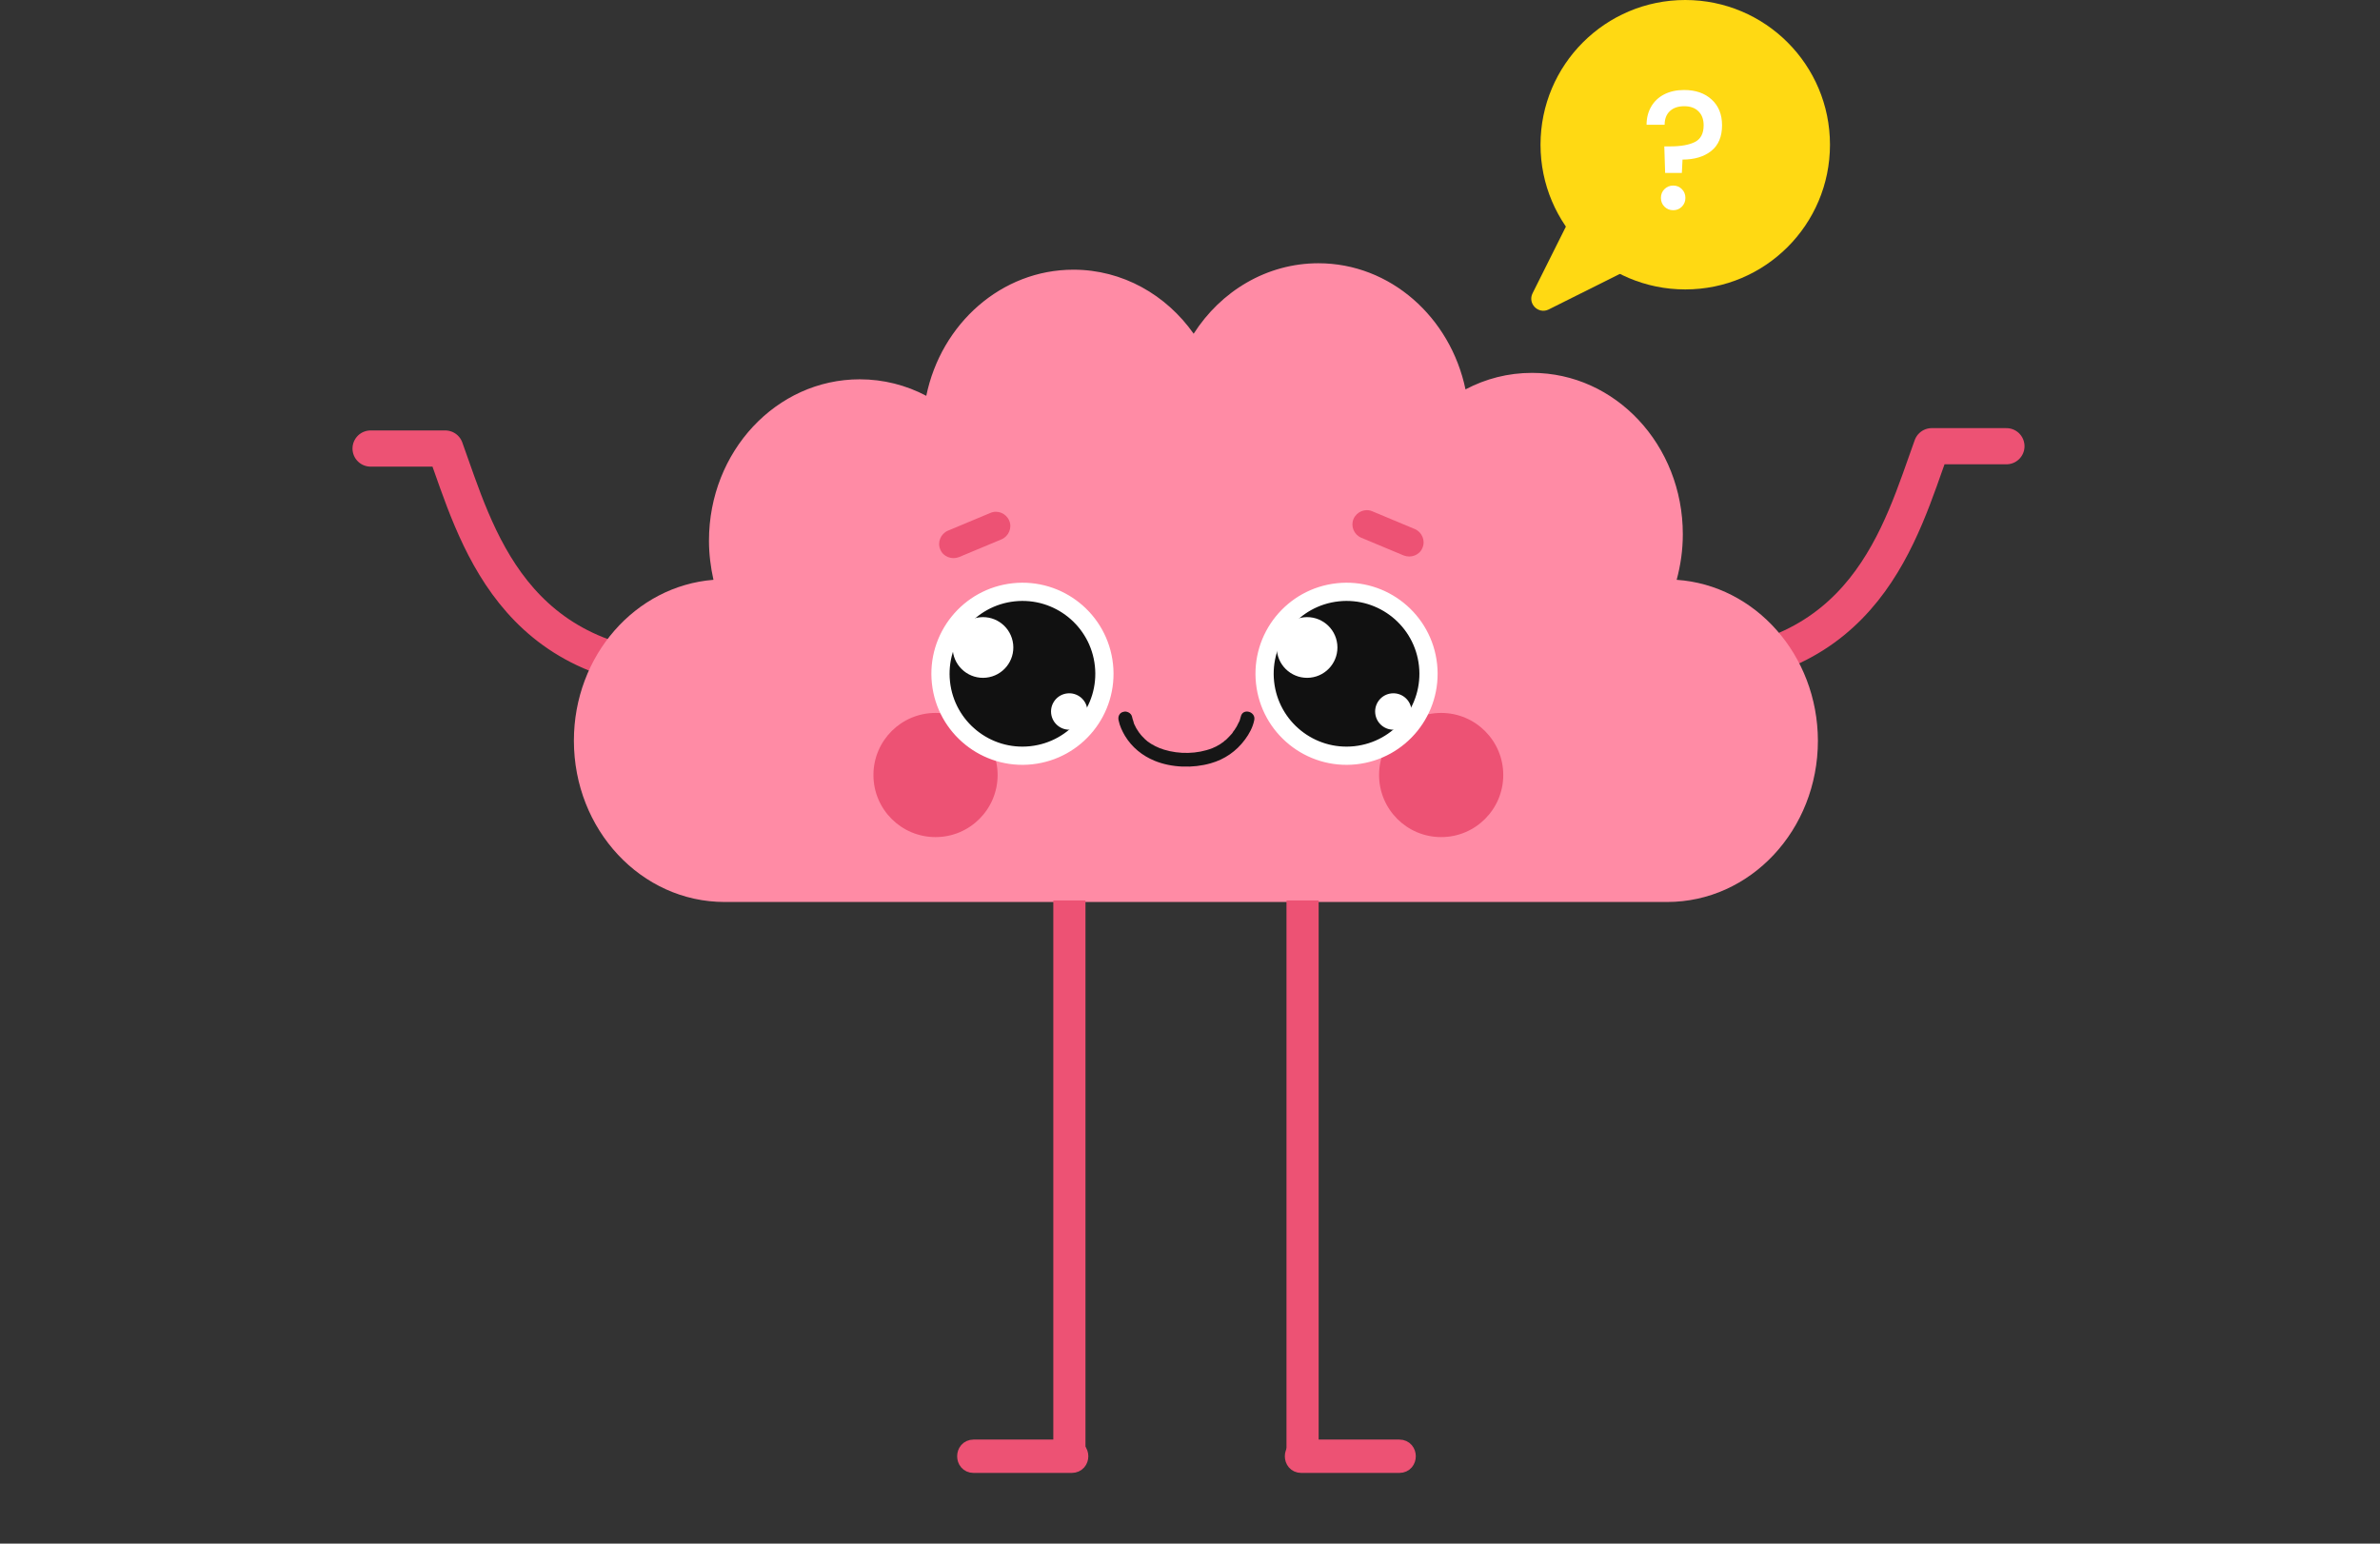 <svg xmlns="http://www.w3.org/2000/svg" fill="none" viewBox="0 0 296 192" height="192" width="296">
<rect x="0" y="0" width="296" height="192" fill="#333333" stroke="none"/>
<path stroke-linejoin="round" stroke-linecap="round" stroke-width="4.5" stroke="#ED5274" d="M46.09 55.79H55.377C59.202 66.31 63.572 83.593 87.063 83.593"></path>
<path stroke-linejoin="round" stroke-linecap="round" stroke-width="4.5" stroke="#ED5274" d="M249.538 55.501H240.251C236.427 66.021 232.056 83.304 208.565 83.304"></path>
<path stroke-width="1.205" stroke="#ED5274" fill="#ED5274" d="M161.835 182.602H161.859H161.882H161.906H161.93H161.954H161.978H162.002H162.026H162.049H162.073H162.097H162.121H162.145H162.169H162.192H162.216H162.24H162.264H162.288H162.312H162.336H162.359H162.383H162.407H162.431H162.455H162.479H162.502H162.526H162.55H162.574H162.598H162.622H162.646H162.669H162.693H162.717H162.741H162.765H162.789H162.812H162.836H162.86H162.884H162.908H162.932H162.956H162.979H163.003H163.027H163.051H163.075H163.099H163.122H163.146H163.17H163.194H163.218H163.242H163.266H163.289H163.313H163.337H163.361H163.385H163.409H163.432H163.456H163.48H163.504H163.528H163.552H163.576H163.599H163.623H163.647H163.671H163.695H163.719H163.742H163.766H163.79H163.814H163.838H163.862H163.886H163.909H163.933H163.957H163.981H164.005H164.029H164.052H164.076H164.1H164.124H164.148H164.172H164.196H164.219H164.243H164.267H164.291H164.315H164.339H164.362H164.386H164.41H164.434H164.458H164.482H164.506H164.529H164.553H164.577H164.601H164.625H164.649H164.672H164.696H164.72H164.744H164.768H164.792H164.816H164.839H164.863H164.887H164.911H164.935H164.959H164.982H165.006H165.03H165.054H165.078H165.102H165.126H165.149H165.173H165.197H165.221H165.245H165.269H165.292H165.316H165.34H165.364H165.388H165.412H165.436H165.459H165.483H165.507H165.531H165.555H165.579H165.602H165.626H165.65H165.674H165.698H165.722H165.746H165.769H165.793H165.817H165.841H165.865H165.889H165.912H165.936H165.96H165.984H166.008H166.032H166.056H166.079H166.103H166.127H166.151H166.175H166.199H166.222H166.246H166.27H166.294H166.318H166.342H166.366H166.389H166.413H166.437H166.461H166.485H166.509H166.532H166.556H166.58H166.604H166.628H166.652H166.676H166.699H166.723H166.747H166.771H166.795H166.819H166.842H166.866H166.89H166.914H166.938H166.962H166.986H167.009H167.033H167.057H167.081H167.105H167.129H167.152H167.176H167.2H167.224H167.248H167.272H167.296H167.319H167.343H167.367H167.391H167.415H167.439H167.462H167.486H167.51H167.534H167.558H167.582H167.606H167.629H167.653H167.677H167.701H167.725H167.749H167.772H167.796H167.82H167.844H167.868H167.892H167.916H167.939H167.963H167.987H168.011H168.035H168.059H168.082H168.106H168.13H168.154H168.178H168.202H168.226H168.249H168.273H168.297H168.321H168.345H168.369H168.392H168.416H168.44H168.464H168.488H168.512H168.535H168.559H168.583H168.607H168.631H168.655H168.679H168.702H168.726H168.75H168.774H168.798H168.822H168.845H168.869H168.893H168.917H168.941H168.965H168.989H169.012H169.036H169.06H169.084H169.108H169.132H169.155H169.179H169.203H169.227H169.251H169.275H169.299H169.322H169.346H169.37H169.394H169.418H169.442H169.465H169.489H169.513H169.537H169.561H169.585H169.609H169.632H169.656H169.68H169.704H169.728H169.752H169.775H169.799H169.823H169.847H169.871H169.895H169.919H169.942H169.966H169.99H170.014H170.038H170.062H170.085H170.109H170.133H170.157H170.181H170.205H170.229H170.252H170.276H170.3H170.324H170.348H170.372H170.395H170.419H170.443H170.467H170.491H170.515H170.539H170.562H170.586H170.61H170.634H170.658H170.682H170.705H170.729H170.753H170.777H170.801H170.825H170.849H170.872H170.896H170.92H170.944H170.968H170.992H171.015H171.039H171.063H171.087H171.111H171.135H171.159H171.182H171.206H171.23H171.254H171.278H171.302H171.325H171.349H171.373H171.397H171.421H171.445H171.469H171.492H171.516H171.54H171.564H171.588H171.612H171.635H171.659H171.683H171.707H171.731H171.755H171.779H171.802H171.826H171.85H171.874H171.898H171.922H171.945H171.969H171.993H172.017H172.041H172.065H172.089H172.112H172.136H172.16H172.184H172.208H172.232H172.255H172.279H172.303H172.327H172.351H172.375H172.399H172.422H172.446H172.47H172.494H172.518H172.542H172.565H172.589H172.613H172.637H172.661H172.685H172.709H172.732H172.756H172.78H172.804H172.828H172.852H172.875H172.899H172.923H172.947H172.971H172.995H173.019H173.042H173.066H173.09H173.114H173.138H173.162H173.185H173.209H173.233H173.257H173.281H173.305H173.329H173.352H173.376H173.4H173.424H173.448H173.472H173.495H173.519H173.543H173.567H173.591H173.615H173.639H173.662H173.686H173.71H173.734H173.758H173.782H173.805H173.829H173.853H173.877H173.901H173.925H173.949H173.972H173.996H174.02H174.044C174.494 182.602 174.872 182.419 175.128 182.119C175.373 181.832 175.481 181.47 175.481 181.13C175.481 180.791 175.373 180.429 175.128 180.141C174.872 179.841 174.494 179.658 174.044 179.658H174.02H173.996H173.972H173.949H173.925H173.901H173.877H173.853H173.829H173.805H173.782H173.758H173.734H173.71H173.686H173.662H173.639H173.615H173.591H173.567H173.543H173.519H173.495H173.472H173.448H173.424H173.4H173.376H173.352H173.329H173.305H173.281H173.257H173.233H173.209H173.185H173.162H173.138H173.114H173.09H173.066H173.042H173.019H172.995H172.971H172.947H172.923H172.899H172.875H172.852H172.828H172.804H172.78H172.756H172.732H172.709H172.685H172.661H172.637H172.613H172.589H172.565H172.542H172.518H172.494H172.47H172.446H172.422H172.399H172.375H172.351H172.327H172.303H172.279H172.255H172.232H172.208H172.184H172.16H172.136H172.112H172.089H172.065H172.041H172.017H171.993H171.969H171.945H171.922H171.898H171.874H171.85H171.826H171.802H171.779H171.755H171.731H171.707H171.683H171.659H171.635H171.612H171.588H171.564H171.54H171.516H171.492H171.469H171.445H171.421H171.397H171.373H171.349H171.325H171.302H171.278H171.254H171.23H171.206H171.182H171.159H171.135H171.111H171.087H171.063H171.039H171.015H170.992H170.968H170.944H170.92H170.896H170.872H170.849H170.825H170.801H170.777H170.753H170.729H170.705H170.682H170.658H170.634H170.61H170.586H170.562H170.539H170.515H170.491H170.467H170.443H170.419H170.395H170.372H170.348H170.324H170.3H170.276H170.252H170.229H170.205H170.181H170.157H170.133H170.109H170.085H170.062H170.038H170.014H169.99H169.966H169.942H169.919H169.895H169.871H169.847H169.823H169.799H169.775H169.752H169.728H169.704H169.68H169.656H169.632H169.609H169.585H169.561H169.537H169.513H169.489H169.465H169.442H169.418H169.394H169.37H169.346H169.322H169.299H169.275H169.251H169.227H169.203H169.179H169.155H169.132H169.108H169.084H169.06H169.036H169.012H168.989H168.965H168.941H168.917H168.893H168.869H168.845H168.822H168.798H168.774H168.75H168.726H168.702H168.679H168.655H168.631H168.607H168.583H168.559H168.535H168.512H168.488H168.464H168.44H168.416H168.392H168.369H168.345H168.321H168.297H168.273H168.249H168.226H168.202H168.178H168.154H168.13H168.106H168.082H168.059H168.035H168.011H167.987H167.963H167.939H167.916H167.892H167.868H167.844H167.82H167.796H167.772H167.749H167.725H167.701H167.677H167.653H167.629H167.606H167.582H167.558H167.534H167.51H167.486H167.462H167.439H167.415H167.391H167.367H167.343H167.319H167.296H167.272H167.248H167.224H167.2H167.176H167.152H167.129H167.105H167.081H167.057H167.033H167.009H166.986H166.962H166.938H166.914H166.89H166.866H166.842H166.819H166.795H166.771H166.747H166.723H166.699H166.676H166.652H166.628H166.604H166.58H166.556H166.532H166.509H166.485H166.461H166.437H166.413H166.389H166.366H166.342H166.318H166.294H166.27H166.246H166.222H166.199H166.175H166.151H166.127H166.103H166.079H166.056H166.032H166.008H165.984H165.96H165.936H165.912H165.889H165.865H165.841H165.817H165.793H165.769H165.746H165.722H165.698H165.674H165.65H165.626H165.602H165.579H165.555H165.531H165.507H165.483H165.459H165.436H165.412H165.388H165.364H165.34H165.316H165.292H165.269H165.245H165.221H165.197H165.173H165.149H165.126H165.102H165.078H165.054H165.03H165.006H164.982H164.959H164.935H164.911H164.887H164.863H164.839H164.816H164.792H164.768H164.744H164.72H164.696H164.672H164.649H164.625H164.601H164.577H164.553H164.529H164.506H164.482H164.458H164.434H164.41H164.386H164.362H164.339H164.315H164.291H164.267H164.243H164.219H164.196H164.172H164.148H164.124H164.1H164.076H164.052H164.029H164.005H163.981H163.957H163.933H163.909H163.886H163.862H163.838H163.814H163.79H163.766H163.742H163.719H163.695H163.671H163.647H163.623H163.599H163.576H163.552H163.528H163.504H163.48H163.456H163.432H163.409H163.385H163.361H163.337H163.313H163.289H163.266H163.242H163.218H163.194H163.17H163.146H163.122H163.099H163.075H163.051H163.027H163.003H162.979H162.956H162.932H162.908H162.884H162.86H162.836H162.812H162.789H162.765H162.741H162.717H162.693H162.669H162.646H162.622H162.598H162.574H162.55H162.526H162.502H162.479H162.455H162.431H162.407H162.383H162.359H162.336H162.312H162.288H162.264H162.24H162.216H162.192H162.169H162.145H162.121H162.097H162.073H162.049H162.026H162.002H161.978H161.954H161.93H161.906H161.882H161.859H161.835C161.384 179.658 161.007 179.841 160.75 180.141C160.505 180.429 160.398 180.791 160.398 181.13C160.398 181.47 160.505 181.832 160.75 182.119C161.007 182.419 161.384 182.602 161.835 182.602Z"></path>
<path stroke-width="1.205" stroke="#ED5274" fill="#ED5274" d="M133.289 179.658H133.265H133.241H133.217H133.194H133.17H133.146H133.122H133.098H133.074H133.051H133.027H133.003H132.979H132.955H132.931H132.907H132.884H132.86H132.836H132.812H132.788H132.764H132.741H132.717H132.693H132.669H132.645H132.621H132.597H132.574H132.55H132.526H132.502H132.478H132.454H132.431H132.407H132.383H132.359H132.335H132.311H132.287H132.264H132.24H132.216H132.192H132.168H132.144H132.121H132.097H132.073H132.049H132.025H132.001H131.977H131.954H131.93H131.906H131.882H131.858H131.834H131.811H131.787H131.763H131.739H131.715H131.691H131.667H131.644H131.62H131.596H131.572H131.548H131.524H131.501H131.477H131.453H131.429H131.405H131.381H131.357H131.334H131.31H131.286H131.262H131.238H131.214H131.191H131.167H131.143H131.119H131.095H131.071H131.047H131.024H131H130.976H130.952H130.928H130.904H130.881H130.857H130.833H130.809H130.785H130.761H130.737H130.714H130.69H130.666H130.642H130.618H130.594H130.571H130.547H130.523H130.499H130.475H130.451H130.427H130.404H130.38H130.356H130.332H130.308H130.284H130.261H130.237H130.213H130.189H130.165H130.141H130.118H130.094H130.07H130.046H130.022H129.998H129.974H129.951H129.927H129.903H129.879H129.855H129.831H129.808H129.784H129.76H129.736H129.712H129.688H129.664H129.641H129.617H129.593H129.569H129.545H129.521H129.498H129.474H129.45H129.426H129.402H129.378H129.354H129.331H129.307H129.283H129.259H129.235H129.211H129.188H129.164H129.14H129.116H129.092H129.068H129.044H129.021H128.997H128.973H128.949H128.925H128.901H128.878H128.854H128.83H128.806H128.782H128.758H128.734H128.711H128.687H128.663H128.639H128.615H128.591H128.568H128.544H128.52H128.496H128.472H128.448H128.424H128.401H128.377H128.353H128.329H128.305H128.281H128.258H128.234H128.21H128.186H128.162H128.138H128.114H128.091H128.067H128.043H128.019H127.995H127.971H127.948H127.924H127.9H127.876H127.852H127.828H127.804H127.781H127.757H127.733H127.709H127.685H127.661H127.638H127.614H127.59H127.566H127.542H127.518H127.494H127.471H127.447H127.423H127.399H127.375H127.351H127.328H127.304H127.28H127.256H127.232H127.208H127.184H127.161H127.137H127.113H127.089H127.065H127.041H127.018H126.994H126.97H126.946H126.922H126.898H126.874H126.851H126.827H126.803H126.779H126.755H126.731H126.708H126.684H126.66H126.636H126.612H126.588H126.564H126.541H126.517H126.493H126.469H126.445H126.421H126.398H126.374H126.35H126.326H126.302H126.278H126.254H126.231H126.207H126.183H126.159H126.135H126.111H126.088H126.064H126.04H126.016H125.992H125.968H125.944H125.921H125.897H125.873H125.849H125.825H125.801H125.778H125.754H125.73H125.706H125.682H125.658H125.634H125.611H125.587H125.563H125.539H125.515H125.491H125.468H125.444H125.42H125.396H125.372H125.348H125.324H125.301H125.277H125.253H125.229H125.205H125.181H125.158H125.134H125.11H125.086H125.062H125.038H125.014H124.991H124.967H124.943H124.919H124.895H124.871H124.848H124.824H124.8H124.776H124.752H124.728H124.704H124.681H124.657H124.633H124.609H124.585H124.561H124.538H124.514H124.49H124.466H124.442H124.418H124.394H124.371H124.347H124.323H124.299H124.275H124.251H124.228H124.204H124.18H124.156H124.132H124.108H124.085H124.061H124.037H124.013H123.989H123.965H123.941H123.918H123.894H123.87H123.846H123.822H123.798H123.775H123.751H123.727H123.703H123.679H123.655H123.631H123.608H123.584H123.56H123.536H123.512H123.488H123.465H123.441H123.417H123.393H123.369H123.345H123.321H123.298H123.274H123.25H123.226H123.202H123.178H123.155H123.131H123.107H123.083H123.059H123.035H123.011H122.988H122.964H122.94H122.916H122.892H122.868H122.845H122.821H122.797H122.773H122.749H122.725H122.701H122.678H122.654H122.63H122.606H122.582H122.558H122.535H122.511H122.487H122.463H122.439H122.415H122.391H122.368H122.344H122.32H122.296H122.272H122.248H122.225H122.201H122.177H122.153H122.129H122.105H122.081H122.058H122.034H122.01H121.986H121.962H121.938H121.915H121.891H121.867H121.843H121.819H121.795H121.771H121.748H121.724H121.7H121.676H121.652H121.628H121.605H121.581H121.557H121.533H121.509H121.485H121.461H121.438H121.414H121.39H121.366H121.342H121.318H121.295H121.271H121.247H121.223H121.199H121.175H121.151H121.128H121.104H121.08C120.629 179.658 120.252 179.841 119.996 180.141C119.75 180.429 119.643 180.791 119.643 181.13C119.643 181.47 119.75 181.832 119.996 182.119C120.252 182.419 120.629 182.602 121.08 182.602H121.104H121.128H121.151H121.175H121.199H121.223H121.247H121.271H121.295H121.318H121.342H121.366H121.39H121.414H121.438H121.461H121.485H121.509H121.533H121.557H121.581H121.605H121.628H121.652H121.676H121.7H121.724H121.748H121.771H121.795H121.819H121.843H121.867H121.891H121.915H121.938H121.962H121.986H122.01H122.034H122.058H122.081H122.105H122.129H122.153H122.177H122.201H122.225H122.248H122.272H122.296H122.32H122.344H122.368H122.391H122.415H122.439H122.463H122.487H122.511H122.535H122.558H122.582H122.606H122.63H122.654H122.678H122.701H122.725H122.749H122.773H122.797H122.821H122.845H122.868H122.892H122.916H122.94H122.964H122.988H123.011H123.035H123.059H123.083H123.107H123.131H123.155H123.178H123.202H123.226H123.25H123.274H123.298H123.321H123.345H123.369H123.393H123.417H123.441H123.465H123.488H123.512H123.536H123.56H123.584H123.608H123.631H123.655H123.679H123.703H123.727H123.751H123.775H123.798H123.822H123.846H123.87H123.894H123.918H123.941H123.965H123.989H124.013H124.037H124.061H124.085H124.108H124.132H124.156H124.18H124.204H124.228H124.251H124.275H124.299H124.323H124.347H124.371H124.394H124.418H124.442H124.466H124.49H124.514H124.538H124.561H124.585H124.609H124.633H124.657H124.681H124.704H124.728H124.752H124.776H124.8H124.824H124.848H124.871H124.895H124.919H124.943H124.967H124.991H125.014H125.038H125.062H125.086H125.11H125.134H125.158H125.181H125.205H125.229H125.253H125.277H125.301H125.324H125.348H125.372H125.396H125.42H125.444H125.468H125.491H125.515H125.539H125.563H125.587H125.611H125.634H125.658H125.682H125.706H125.73H125.754H125.778H125.801H125.825H125.849H125.873H125.897H125.921H125.944H125.968H125.992H126.016H126.04H126.064H126.088H126.111H126.135H126.159H126.183H126.207H126.231H126.254H126.278H126.302H126.326H126.35H126.374H126.398H126.421H126.445H126.469H126.493H126.517H126.541H126.564H126.588H126.612H126.636H126.66H126.684H126.708H126.731H126.755H126.779H126.803H126.827H126.851H126.874H126.898H126.922H126.946H126.97H126.994H127.018H127.041H127.065H127.089H127.113H127.137H127.161H127.184H127.208H127.232H127.256H127.28H127.304H127.328H127.351H127.375H127.399H127.423H127.447H127.471H127.494H127.518H127.542H127.566H127.59H127.614H127.638H127.661H127.685H127.709H127.733H127.757H127.781H127.804H127.828H127.852H127.876H127.9H127.924H127.948H127.971H127.995H128.019H128.043H128.067H128.091H128.114H128.138H128.162H128.186H128.21H128.234H128.258H128.281H128.305H128.329H128.353H128.377H128.401H128.424H128.448H128.472H128.496H128.52H128.544H128.568H128.591H128.615H128.639H128.663H128.687H128.711H128.734H128.758H128.782H128.806H128.83H128.854H128.878H128.901H128.925H128.949H128.973H128.997H129.021H129.044H129.068H129.092H129.116H129.14H129.164H129.188H129.211H129.235H129.259H129.283H129.307H129.331H129.354H129.378H129.402H129.426H129.45H129.474H129.498H129.521H129.545H129.569H129.593H129.617H129.641H129.664H129.688H129.712H129.736H129.76H129.784H129.808H129.831H129.855H129.879H129.903H129.927H129.951H129.974H129.998H130.022H130.046H130.07H130.094H130.118H130.141H130.165H130.189H130.213H130.237H130.261H130.284H130.308H130.332H130.356H130.38H130.404H130.427H130.451H130.475H130.499H130.523H130.547H130.571H130.594H130.618H130.642H130.666H130.69H130.714H130.737H130.761H130.785H130.809H130.833H130.857H130.881H130.904H130.928H130.952H130.976H131H131.024H131.047H131.071H131.095H131.119H131.143H131.167H131.191H131.214H131.238H131.262H131.286H131.31H131.334H131.357H131.381H131.405H131.429H131.453H131.477H131.501H131.524H131.548H131.572H131.596H131.62H131.644H131.667H131.691H131.715H131.739H131.763H131.787H131.811H131.834H131.858H131.882H131.906H131.93H131.954H131.977H132.001H132.025H132.049H132.073H132.097H132.121H132.144H132.168H132.192H132.216H132.24H132.264H132.287H132.311H132.335H132.359H132.383H132.407H132.431H132.454H132.478H132.502H132.526H132.55H132.574H132.597H132.621H132.645H132.669H132.693H132.717H132.741H132.764H132.788H132.812H132.836H132.86H132.884H132.907H132.931H132.955H132.979H133.003H133.027H133.051H133.074H133.098H133.122H133.146H133.17H133.194H133.217H133.241H133.265H133.289C133.742 182.602 134.124 182.425 134.387 182.126C134.639 181.839 134.752 181.474 134.752 181.13C134.752 180.786 134.639 180.422 134.387 180.135C134.124 179.836 133.742 179.658 133.289 179.658Z"></path>
<path fill="#FF8BA5" d="M208.527 72.119C209.014 70.311 209.292 68.432 209.292 66.45C209.292 55.353 200.909 46.379 190.544 46.379C187.552 46.379 184.77 47.11 182.265 48.432C180.387 39.457 172.909 32.744 163.969 32.744C157.534 32.744 151.83 36.222 148.456 41.51C145.047 36.675 139.621 33.544 133.499 33.544C124.559 33.544 117.046 40.257 115.202 49.232C112.698 47.91 109.881 47.179 106.924 47.179C96.558 47.179 88.175 56.154 88.175 67.249C88.175 68.919 88.384 70.554 88.732 72.119C79.027 72.885 71.375 81.546 71.375 92.12C71.375 103.216 79.758 112.19 90.123 112.19H207.344C217.71 112.19 226.093 103.216 226.093 92.12C226.058 81.476 218.301 72.78 208.527 72.119Z"></path>
<path fill="#161616" d="M139.117 89.586C139.256 90.282 139.569 90.942 139.917 91.534C140.787 92.96 142.074 94.003 143.604 94.629C145.726 95.499 148.37 95.569 150.561 94.943C152.3 94.456 153.761 93.447 154.839 91.986C155.361 91.29 155.813 90.456 155.987 89.586C156.231 88.508 154.561 88.021 154.318 89.134C154.283 89.308 154.213 89.447 154.178 89.621C154.144 89.69 154.109 89.76 154.074 89.864C154.074 89.864 154.178 89.69 154.074 89.829C154.039 89.864 154.039 89.934 154.004 89.969C153.9 90.177 153.796 90.421 153.657 90.595C153.587 90.734 153.518 90.838 153.413 90.942C153.378 91.012 153.344 91.047 153.309 91.116C153.239 91.221 153.378 91.012 153.239 91.221C153.031 91.464 152.787 91.708 152.544 91.951C152.474 92.021 152.439 92.055 152.37 92.09C152.335 92.125 152.126 92.264 152.265 92.195C152.091 92.299 151.952 92.438 151.778 92.543C151.465 92.751 151.048 92.96 150.77 93.064C148.891 93.795 146.665 93.829 144.752 93.238C144.056 93.029 143.291 92.647 142.735 92.23C142.561 92.09 142.248 91.812 142.039 91.569C141.935 91.464 141.83 91.325 141.726 91.186C141.83 91.29 141.761 91.221 141.691 91.151C141.656 91.082 141.587 91.012 141.552 90.942C141.378 90.699 141.239 90.456 141.135 90.212C141.065 90.108 141.03 90.003 140.995 89.864C140.995 89.864 141.065 90.038 140.995 89.864C140.995 89.829 140.961 89.795 140.961 89.725C140.891 89.516 140.821 89.342 140.787 89.134C140.682 88.681 140.126 88.403 139.708 88.542C139.221 88.647 139.013 89.134 139.117 89.586Z"></path>
<path fill="#ED5274" d="M116.351 104.119C120.616 104.119 124.073 100.662 124.073 96.397C124.073 92.132 120.616 88.675 116.351 88.675C112.086 88.675 108.629 92.132 108.629 96.397C108.629 100.662 112.086 104.119 116.351 104.119Z"></path>
<path fill="#ED5274" d="M179.238 104.119C183.502 104.119 186.96 100.662 186.96 96.397C186.96 92.132 183.502 88.675 179.238 88.675C174.973 88.675 171.516 92.132 171.516 96.397C171.516 100.662 174.973 104.119 179.238 104.119Z"></path>
<path fill="#161616" d="M127.306 93.162C132.281 93.162 136.315 89.129 136.315 84.153C136.315 79.177 132.281 75.144 127.306 75.144C122.33 75.144 118.297 79.177 118.297 84.153C118.297 89.129 122.33 93.162 127.306 93.162Z"></path>
<path fill="#161616" d="M167.482 93.162C172.458 93.162 176.491 89.129 176.491 84.153C176.491 79.177 172.458 75.144 167.482 75.144C162.507 75.144 158.473 79.177 158.473 84.153C158.473 89.129 162.507 93.162 167.482 93.162Z"></path>
<path fill="#ED5274" d="M116.945 68.347C116.553 67.449 116.989 66.4 117.887 66.009L123.172 63.8C124.07 63.408 125.118 63.844 125.51 64.742C125.902 65.639 125.466 66.688 124.568 67.08L119.283 69.289C118.375 69.647 117.303 69.255 116.945 68.347Z"></path>
<path fill="#ED5274" d="M176.909 68.145C177.301 67.247 176.865 66.199 175.967 65.807L170.681 63.598C169.784 63.206 168.735 63.642 168.343 64.54C167.952 65.438 168.388 66.487 169.285 66.878L174.571 69.087C175.479 69.446 176.55 69.053 176.909 68.145Z"></path>
<circle fill="white" transform="rotate(-6.126 127.162 83.805)" r="11.326" cy="83.805" cx="127.162"></circle>
<circle fill="#111111" transform="rotate(-6.126 127.161 83.805)" r="9.061" cy="83.805" cx="127.161"></circle>
<circle fill="white" transform="rotate(-6.126 122.253 80.534)" r="3.775" cy="80.534" cx="122.253"></circle>
<circle fill="white" transform="rotate(-6.126 132.982 88.497)" r="2.265" cy="88.497" cx="132.982"></circle>
<circle fill="white" transform="rotate(-6.126 167.47 83.805)" r="11.326" cy="83.805" cx="167.47"></circle>
<circle fill="#111111" transform="rotate(-6.126 167.469 83.805)" r="9.061" cy="83.805" cx="167.469"></circle>
<circle fill="white" transform="rotate(-6.126 162.561 80.534)" r="3.775" cy="80.534" cx="162.561"></circle>
<circle fill="white" transform="rotate(-6.126 173.291 88.497)" r="2.265" cy="88.497" cx="173.291"></circle>
<circle fill="#FFD913" r="18" cy="18" cx="209.594"></circle>
<path fill="#FFD913" d="M190.606 36.476L195.343 27L203.594 33.001L192.618 38.488C191.329 39.133 189.961 37.765 190.606 36.476Z"></path>
<path fill="white" d="M209.445 11.195C210.873 11.195 212.015 11.587 212.869 12.371C213.737 13.155 214.171 14.226 214.171 15.584C214.171 16.998 213.723 18.062 212.827 18.776C211.931 19.49 210.74 19.847 209.256 19.847L209.172 21.506H207.093L206.988 18.209H207.681C209.039 18.209 210.075 18.027 210.789 17.663C211.518 17.299 211.882 16.606 211.882 15.584C211.882 14.842 211.665 14.261 211.23 13.841C210.81 13.421 210.222 13.211 209.466 13.211C208.71 13.211 208.115 13.414 207.681 13.82C207.247 14.226 207.03 14.793 207.03 15.521H204.783C204.783 14.681 204.972 13.932 205.35 13.274C205.728 12.616 206.267 12.105 206.967 11.741C207.681 11.377 208.507 11.195 209.445 11.195ZM208.101 26.147C207.667 26.147 207.303 26 207.009 25.706C206.715 25.412 206.568 25.048 206.568 24.614C206.568 24.18 206.715 23.816 207.009 23.522C207.303 23.228 207.667 23.081 208.101 23.081C208.521 23.081 208.878 23.228 209.172 23.522C209.466 23.816 209.613 24.18 209.613 24.614C209.613 25.048 209.466 25.412 209.172 25.706C208.878 26 208.521 26.147 208.101 26.147Z"></path>
<rect fill="#ED5274" height="69" width="4" y="112" x="160"></rect>
<rect fill="#ED5274" height="69" width="4" y="112" x="131"></rect>
</svg>
